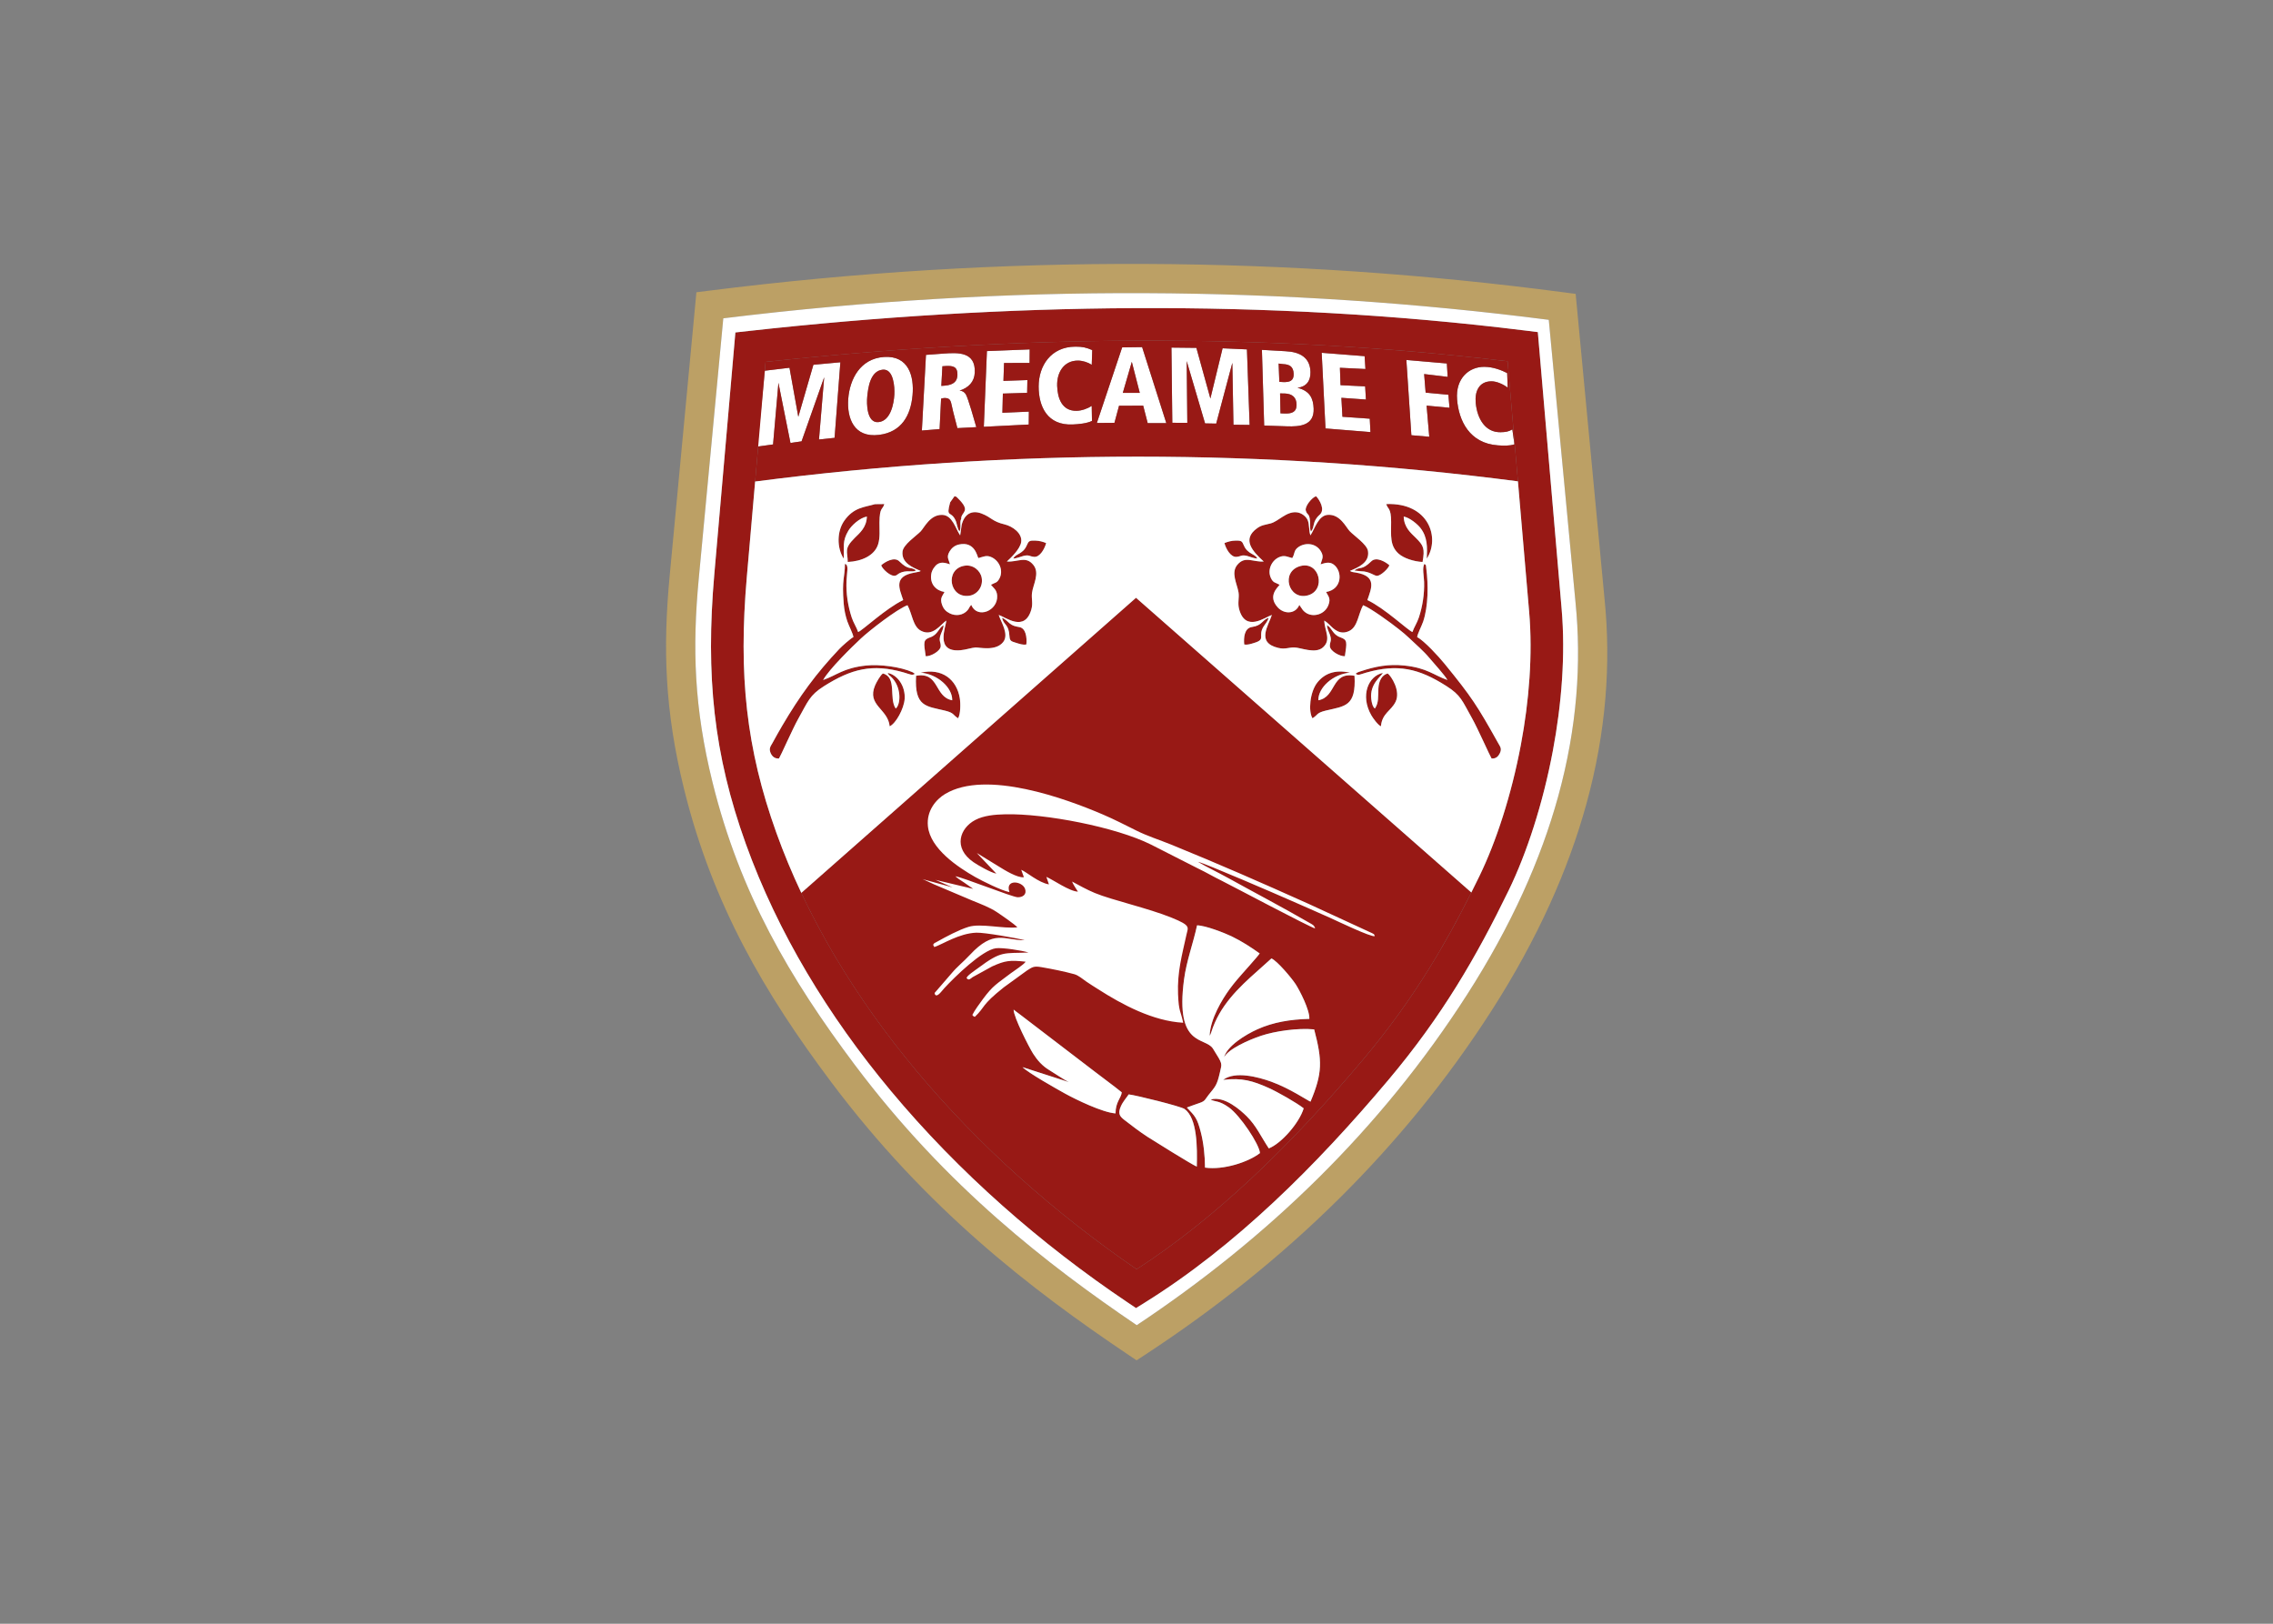 <svg clip-rule="evenodd" fill-rule="evenodd" stroke-linejoin="round" stroke-miterlimit="2" viewBox="0 0 560 400" xmlns="http://www.w3.org/2000/svg"><rect x="0" y="0" width="560" height="400" fill="#808080" stroke="none"/><g transform="matrix(.411 0 0 .411 157.714 27.052)"><path d="m297.243 292.477-200.645 176.88c17.753 37.707 41.201 73.287 68.535 106.092 38.208 45.855 84.003 86.265 132.472 119.479 24.02-15.499 46.965-34.036 68.838-54.479 23.71-22.16 46.068-46.431 67.122-71.442 15.332-18.214 28.028-36.003 39.265-54.101 9.298-14.975 17.541-30.091 25.417-45.787zm-73.377 246.846c.329.35 2.879 2.162 3.667 2.777l44.705 34.193c5.477 4.263 10.918 8.105 16.458 12.606-.323 3.394-3.75 5.757-3.727 12.633-7.836-.532-23.896-8.381-30.087-11.789-5.118-2.817-22.468-12.612-25.669-15.937l27.707 8.939c-3.381-1.715-8.134-5.056-11.698-7.184-4.151-2.479-7.166-5.932-9.664-9.842-2.263-3.541-11.669-21.785-11.692-26.396zm103.855 58.692c2.44-.895 4.999-1.875 7.641-2.753 3.418-1.135 3.289-2.195 5.273-4.697 4.044-5.101 5.049-5.511 6.856-13.46 1.349-5.932 1.852-4.776-4.085-14.323-4.604-7.404-22.83-.462-17.389-41.484 1.496-11.281 5.49-21.649 7.81-32.483 5.071.059 16.536 4.567 20.647 6.549 6.396 3.084 11.884 6.724 16.893 10.286-.835 1.561-11.218 12.883-13.799 16.026-1.613 1.964-2.609 3.16-4.199 5.332-4.497 6.147-11.604 17.863-11.997 27.942.275-.369.301-.386.612-1.064l.379-1.06c4.925-15.72 16.128-26.482 28.027-36.981l8.029-7.198c3.388 1.421 11.992 11.581 14.519 15.454 2.366 3.625 8.468 15.381 8.207 20.767-11.475.303-21.689 2.003-31.075 6.219-7.188 3.229-18.231 10.014-20.035 16.796 2.572-4.981 14.653-10.382 22.215-12.9 8.39-2.795 21.992-4.747 31.784-3.811 4.95 18.839 5.002 26.231-2.196 43.328-1.658-.601-12.385-7.954-23.537-11.982-7.731-2.793-21.721-6.548-28.831-1.086 11.343-1.383 17.893.637 27.26 4.825 5.193 2.321 16.794 8.862 21.025 12.24-2.67 8.818-13.406 21.042-20.916 24.016-4.855-7.341-7.543-13.639-13.229-19.242-3.424-3.374-13.361-12.507-21.65-10.037 2.89 1.547 4.969.412 10.948 4.7 6.801 4.879 18.238 22.032 18.64 27.376-6.813 5.331-21.814 10.314-32.955 8.717-.006-6.84-.834-14.668-2.476-21.073-2.278-8.889-3.536-9.77-8.396-14.939zm-34.873-7.879c4.327.48 31.265 7.147 33.512 8.763 7.64 5.492 7.61 23.082 7.316 34.523-2.574-.947-27.113-16.26-29.595-17.879-4.653-3.036-9.368-6.611-13.78-10.058-2.761-2.158-4.079-3.724-2.212-8.055 1.331-3.088 3.333-5.115 4.759-7.294z" fill="#981915"/><path d="m227.533 542.1c-.788-.615-3.338-2.427-3.667-2.777.023 4.611 9.429 22.855 11.692 26.396 2.498 3.91 5.513 7.363 9.664 9.842 3.564 2.128 8.317 5.469 11.697 7.184l-27.706-8.939c3.201 3.325 20.551 13.12 25.669 15.937 6.191 3.408 22.251 11.257 30.087 11.789-.023-6.876 3.404-9.239 3.727-12.633-5.54-4.501-10.981-8.343-16.458-12.606l-44.706-34.193zm-6.149-73.211c-2.817-8.016 7.712-6.673 9.35-1.936 1.155 3.342-1.405 5.121-4.478 5.011-3.281-.117-32.373-11.766-37.33-12.589 1.471 1.364 3.348 2.537 5.28 3.78 1.834 1.181 3.672 2.674 5.417 3.791l-22.622-5.397 10.29 4.499-18.053-4.942c1.132.381 5.364 2.472 6.964 3.15l22.829 9.676c5.098 2.08 10.591 4.132 14.76 6.917 2.532 1.691 10.901 7.411 12.315 9.153-8.351.967-21.979-2.563-29.28-.286-5.966 1.86-13.218 5.757-18.826 8.896-1.459.816-1.718.649-2.387 1.859l.706 1.346c4.978-1.633 14.848-8.233 25.203-8.609 4.935-.179 24.296 3.265 29.048 4.531-12.503.026-18.447-6.792-32.938 8.798-4.045 4.352-7.455 6.808-11.211 11.326l-9.066 10.493c-.981 1.314-.931.486-.681 1.749 1.258 2.268 3.899-1.739 5.709-3.701 6.141-6.658 22.64-22.791 30.852-23.867 4.03-.528 15.992 1.416 19.575 2.555-14.937.662-16.05-1.302-30.288 9.368-1.597 1.197-7.289 4.926-6.786 6.04 1.255 1.623 2.381.168 3.524-.623l11.751-6.467c7.791-3.511 10.579-3.84 20.049-2.814-.924 1.653-7.035 5.511-8.948 6.979-8.382 6.431-10.485 7.097-16.657 15.425-1.752 2.365-5.152 6.998-6.34 9.518.889 1.078.396.6 1.497 1.14 6.466-6.109 3.533-6.702 17.339-17.668l13.814-10.031c3.348-2.11 4.069-2.888 8.8-2.083 6.316 1.074 13.578 2.543 19.669 4.207 2.48.677 5.065 2.956 7.243 4.454 2.397 1.647 4.699 3.05 7.109 4.593 14.413 9.224 32.745 19.046 50.937 20.069-1.514-7.361-2.659-6.224-3.088-17.247-.511-13.109 2.366-23.327 5.081-35.695.964-4.391 2.69-5.313-8.778-9.976-14.44-5.872-35.883-10.567-46.242-14.884-4.873-2.031-9.463-4.618-13.598-6.846.295 1.126 2.844 5.096 3.518 6.048-4.933-.091-14.841-7.079-18.922-8.862l1.538 4.519c-6.15-.983-13.474-7.48-16.607-8.748l1.599 4.45c-3.889.537-11.798-4.427-14.699-6.215l-13.526-8.296 11.714 12.372c-3.365-.607-11.002-5.025-13.644-6.833-12.541-8.583-8.196-20.503.985-25.318 5.069-2.658 11.607-3.281 18.023-3.424 23.799-.529 66.37 7.652 87.377 18.174l28.165 14.316c4.785 2.283 9.317 4.976 13.999 7.251 4.34 2.109 53.634 28.286 56.178 28.679-.545-1.991-1.564-2.296-3.444-3.384-16.634-9.623-32.292-17.766-48.898-26.968-5.944-3.294-12.265-6.229-17.913-9.589 3.979.751 49.158 20.328 53.411 22.213 8.915 3.951 17.391 7.544 26.195 11.536 3.272 1.484 24.329 11.592 26.397 10.798-.331-1.198-.309-1.074-1.614-1.786l-37.965-17.516c-28.503-12.795-53.273-23.683-82.402-35.535-7.185-2.924-14.293-5.111-20.996-8.471-6.344-3.18-13.32-6.725-19.919-9.56-21.955-9.428-70.142-27.156-94.736-12.276-5.346 3.234-11.18 9.994-10.227 19.249 1.392 13.533 17.982 24.569 28.452 30.52 3.961 2.251 15.87 8.191 20.447 8.994zm106.337 129.126c4.86 5.169 6.118 6.05 8.396 14.939 1.642 6.405 2.47 14.233 2.476 21.073 11.141 1.598 26.142-3.386 32.955-8.717-.402-5.344-11.839-22.497-18.64-27.376-5.979-4.288-8.058-3.153-10.948-4.7 8.289-2.47 18.226 6.663 21.65 10.037 5.686 5.604 8.374 11.902 13.229 19.242 7.51-2.974 18.246-15.198 20.916-24.016-4.231-3.378-15.832-9.919-21.025-12.24-9.367-4.188-15.917-6.208-27.26-4.825 7.11-5.462 21.1-1.707 28.831 1.086 11.152 4.028 21.879 11.381 23.537 11.982 7.198-17.097 7.146-24.489 2.196-43.328-9.792-.936-23.394 1.016-31.784 3.811-7.562 2.518-19.643 7.919-22.215 12.9 1.804-6.782 12.847-13.567 20.035-16.796 9.386-4.216 19.6-5.916 31.075-6.219.261-5.386-5.841-17.142-8.207-20.767-2.527-3.873-11.131-14.033-14.519-15.454l-8.029 7.198c-11.899 10.499-23.102 21.261-28.027 36.981-.015.047-.376 1.052-.379 1.06-.311.678-.337.695-.612 1.064.393-10.079 7.5-21.795 11.997-27.942 1.59-2.172 2.586-3.368 4.199-5.332 2.581-3.143 12.964-14.465 13.799-16.026-5.009-3.562-10.497-7.202-16.893-10.286-4.111-1.982-15.576-6.49-20.647-6.549-2.32 10.834-6.314 21.202-7.81 32.483-5.441 41.022 12.785 34.08 17.389 41.484 5.937 9.547 5.434 8.391 4.085 14.323-1.807 7.949-2.812 8.359-6.856 13.46-1.984 2.502-1.855 3.562-5.273 4.697-2.642.878-5.201 1.858-7.641 2.753zm-34.873-7.879c-1.426 2.179-3.428 4.206-4.759 7.294-1.867 4.331-.549 5.897 2.212 8.055 4.412 3.447 9.127 7.022 13.78 10.058 2.482 1.619 27.021 16.932 29.595 17.879.294-11.441.323-29.031-7.316-34.523-2.247-1.616-29.185-8.283-33.512-8.763z" fill="#fff"/><g fill="#981915"><path d="m390.887 268.674c1.66-2.601.799-4.494 3.519-6.469 4.124-2.995 10.755-2.707 13.772 2.607 1.866 3.286.45 4.573-.301 7.603 2.739-.817 5.254-1.738 7.781.083 5.416 3.904 5.336 14.879-4.469 16.505 1.233 2.539 2.958 3.766 1.386 7.842-2.179 5.651-8.698 7.257-12.838 5.013-1.076-.583-2.009-1.422-2.595-2.177l-2.013-2.922c-2.23 5.476-8.98 5.806-12.969 1.427-6.041-6.631-.251-11.666 1.162-13.492-2.595-1.513-3.797-1.004-5.237-4.087-2.226-4.762.381-10.456 4.913-12.467 3.256-1.444 5.027-.157 7.889.534zm-17.085 2.061c-6.595.426-11.136-3.533-15.772 1.918-4.065 4.781-.241 11.308.656 16.524.556 3.235-.639 6.306.357 10.052 3.765 14.162 15.65 4.808 19.635 3.539-2.011 6.383-9.567 16.573 3.821 19.747 4.21.998 6.068-.325 9.7-.263 3.787.065 12.581 4.037 17.124-.055 5.172-4.659.9-9.921.79-16.065 1.046.738 1.962 1.357 2.938 2.352 2.75 2.803 6.467 6.557 12.013 3.886 5.109-2.461 5.415-10.175 8.298-15.432 4.36 1.604 16.776 10.647 21.236 14.219 2.516 2.014 4.336 3.457 6.542 5.588 4.034 3.897 8.382 7.504 12.001 11.85 2.458 2.951 9.149 10.204 10.792 13.171-8.268-2.878-12.169-7.255-25.837-8.684-9.509-.995-17.461.527-26.195 3.475-.438.148-1.012.282-1.581.542l-.587.303c-.589.355-.479.301-.777.609 1.456 1.279 2.766.322 6.315-.686 18.751-5.319 31.323-2.595 47.988 8.027 8.885 5.662 9.356 8.619 15.537 19.576 3.182 5.641 10.721 22.61 11.584 23.874 2.652.23 4.044-1.281 4.938-3.107 1.359-2.775.238-3.947-.924-6.023-12.651-22.599-15.881-27.655-32.356-47.839-3.354-4.109-11.835-13.397-16.267-15.827.302-2.14 2.696-6.592 3.585-9.209 3.136-9.233 3.164-22.267 1.861-32.117-.265-2.011.176-1.494-1.087-2.529-1.454 2.304-.286 7.407-.187 10.809.211 7.281-.899 14.472-3.132 21.305-1.052 3.222-2.972 6.002-3.865 8.737-2.699-.975-16.53-14.203-27.01-19.153 2.37-7.036 5.982-14.312-6.921-16.493-1.451-.245-2.432-.209-3.538-.996 4.699-1.986 11.932-4.844 10.821-11.914-.633-4.033-8.424-9.179-11.026-11.966-2.173-2.328-5.727-10.242-13.091-9.704-5.632.412-7.66 8.093-10.37 12.295-1.025-2.538-.55-6.483-1.651-9.105-.931-2.213-3.674-4.453-6.675-4.726-6.249-.568-10.726 5.403-15.615 6.682-3.299.863-5.331.943-7.946 2.807-9.591 6.839-2.599 14.068 3.878 20.006z"/><path d="m210.917 268.284c4.648 2.366 6.85 8.081 4.472 12.603-1.533 2.915-2.603 2.356-5.092 3.807 1.464 1.893 3.496 2.952 3.713 6.515.558 9.147-12.016 14.155-15.52 5.55-1.174 1.092-1.122 1.882-2.208 3.161-2.601 3.063-7.032 3.704-10.687 1.906-2.256-1.109-3.752-2.606-4.672-5.297-1.348-3.94.32-5.082 1.507-7.526-5.018-.832-8.899-4.67-7.926-10.789.385-2.423 2.226-4.966 3.707-5.898 2.527-1.59 4.951-.671 7.531.099-.768-2.979-2.268-4.195-.308-7.613 1.087-1.898 2.888-3.67 5.706-4.269 9.509-2.022 10.856 6.985 11.592 8.145 2.939-.72 4.908-2.062 8.185-.394zm-18.171-19.565-.923 6.367c-2.778-4.138-4.669-12.15-10.759-12.292-7.345-.171-10.685 7.598-12.927 9.91-2.669 2.753-10.45 7.876-10.866 12.116-.669 6.818 6.152 9.545 10.873 11.538-.524.375.264.034-.971.492l-2.569.508c-13.143 2.224-9.116 9.779-6.919 16.494-10.537 5.047-24.383 18.222-27.015 19.153-.901-2.768-2.808-5.5-3.865-8.739-2.267-6.953-3.401-14.264-3.116-21.739.207-5.43 1.606-9.72-.931-10.374-.092 8.655-1.939 9.025-.732 23.901.301 3.714 1.052 7.198 2.122 10.423.925 2.786 3.39 7.334 3.7 9.529-1.92 1.052-6.923 5.523-8.466 7.156-13.995 14.801-23.698 28.123-34.21 45.984-2.086 3.544-3.871 6.767-5.786 10.256-1.078 1.966-2.348 3.254-1.232 5.991.812 1.989 2.434 3.639 5.084 3.409.887-1.297 8.287-18.031 11.428-23.598 5.959-10.565 6.806-14.215 15.433-19.681 16.46-10.428 29.064-13.681 47.916-8.293 3.442.984 5.194 2.058 6.648.781l-1.365-.912c-7.246-3.295-19.784-4.853-27.776-4.017-13.659 1.429-17.603 5.818-25.837 8.684 3.625-6.546 17.347-19.911 22.574-24.809 5.173-4.849 21.655-17.685 27.997-20.019 2.829 5.157 3.202 12.728 8.011 15.285 7.082 3.765 11.742-3.624 15.238-6.091-.079 3.505-7.112 19.2 8.533 17.783 3.271-.296 6.691-1.506 8.947-1.648 2.231-.139 12.087 2.43 16.604-3.22 3.767-4.714-1.386-12.192-2.649-16.278 4.217 1.342 15.568 10.498 19.541-3.225 1.117-3.859-.044-6.521.413-10.024.648-4.968 4.77-11.702.89-16.628-4.55-5.777-9.197-1.719-15.968-2.157 2.277-2.088 7.923-7.382 8.585-11.637.832-5.352-5.356-9.518-9.848-10.586-7.686-1.828-7.768-4.179-13.861-6.521-5.891-2.264-10.345.26-11.946 6.728z"/><path d="m450.165 246.983c0 8.185-.884 14.256 4.477 19.044 3.052 2.726 9.047 4.737 14.373 4.988 1.427-8.132.632-9.809-4.049-14.439-3.001-2.969-7.064-6.254-7.259-12.785 3.732.682 8.419 4.727 10.094 6.914 4.255 5.556 4.046 11.491 3.734 18.313 8.075-12.424 1.314-33.684-24.286-32.72.884 3.196 2.916 2.103 2.916 10.685z"/><path d="m124.433 271.014c8.287-.344 16.024-3.831 18.167-10.456 1.337-4.133.811-8.757.852-13.149.091-9.574 1.901-7.467 2.915-11.105l-5.629.066c-6.126 1.856-12.684 1.768-18.414 9.98-4.359 6.249-4.532 16.073-.313 22.672.4-7.53-1.003-10.274 2.787-16.736 1.793-3.058 6.69-7.686 11.114-8.495-.195 6.513-4.24 9.798-7.26 12.785-6.764 6.691-4.239 8.126-4.219 14.438z"/><path d="m406.546 353.911c-.201-7.513 8.783-15.753 18.959-16.531-9.173-2.103-15.531.701-19.679 6.035-4.415 5.679-5.376 17.196-2.8 21.279 3.444-2.076 2.116-3.215 8.174-4.648 11.316-2.678 18.061-2.436 17.021-20.813-14.152-2.545-10.693 12.655-21.675 14.678z"/><path d="m182.761 360.127c5.717 1.397 4.55 2.589 7.832 4.567 1.494-2.478 1.528-8.888 1.007-12.044-1.837-11.143-10.595-18.225-23.486-15.27 10.176.778 19.16 9.018 18.959 16.531-10.891-2.006-7.598-17.21-21.675-14.678-1.064 18.78 6.122 18.148 17.363 20.894z"/><path d="m148.381 337.513c.724 1.454.692 1.126 1.907 2.227 6.482 5.875 6.04 16.665 2.91 19.128-4.242-6.089.939-18.778-7.693-21.017-1.556 1.076-3.911 5.344-4.688 7.173-5.088 11.978 7.779 13.969 8.757 24.5 3.751-1.71 8.561-10.62 8.975-16.331.557-7.698-4.243-14.519-10.168-15.68z"/><path d="m440.421 358.868c-1.289-1.017-1.895-3.308-2.167-5.783-.99-9.017 5.926-13.446 6.984-15.572-8.566 1.679-13.838 13.417-6.909 25.453.897 1.558 3.831 5.699 5.715 6.558.733-7.883 6.038-9.143 8.775-14.672 3.265-6.593-2.702-15.615-4.705-17.001-3.575.927-5.331 4.587-5.577 8.876-.289 5.057.329 8.631-2.116 12.141z"/><path d="m395.923 273.418c-12.319 3.159-7.355 20.785 4.343 17.601 11.029-3.002 7.119-20.54-4.343-17.601z"/><path d="m194.514 273.25c-12.099 1.869-9.258 19.966 2.996 17.967 4.476-.73 8.181-5.289 7.225-10.699-.774-4.377-5.177-8.047-10.221-7.268z"/><path d="m223.707 268.961c2.113-.102 3.979-1.029 5.956-1.536 3.579-.916 3.664.273 6.478.523 3.518.313 6.405-4.971 7.22-8.272-2.075-.824-3.932-1.37-6.378-1.465-3.732-.144-4.1.234-5.296 2.997-2.265 5.237-6.931 4.922-7.98 7.753z"/><path d="m350.258 259.676c.815 3.301 3.702 8.585 7.219 8.272 2.815-.25 2.899-1.439 6.478-.523 1.978.506 3.844 1.434 5.956 1.536-1.048-2.831-5.714-2.516-7.98-7.753-1.123-2.597-1.359-3.06-4.854-3.01-2.618.038-4.613.601-6.819 1.479z"/><path d="m231.515 320.435c.42-4.152-.313-9.723-4.174-10.378-2.688-.455-4.14-.877-5.757-2.164-1.423-1.134-2.701-2.753-4.696-3.416 1.317 4.868 4.047 3.594 4.497 11.001.183 3.004 1.159 3.116 3.847 3.956 1.826.571 4.395 1.526 6.283 1.001z"/><path d="m402.159 252.734c2.483-2.892.397-5.785 5.213-10.068 3.398-3.02-.083-8.876-2.178-11.049-2.422.597-6.862 6.091-6.186 8.565.952 3.486 2.58.69 2.615 8.971.005 1.259-.067 2.619.536 3.58z"/><path d="m362.104 320.435c1.794.499 4.236-.384 5.946-.896 7.373-2.208 1.96-3.972 5.706-9.925 1.144-1.819 2.375-2.923 2.974-5.137-4.092 1.361-3.634 4.581-10.073 5.533-4.551.673-4.944 6.564-4.553 10.425z"/><path d="m422.447 327.515c1.212-8.384 1.691-9.803-2.75-11.357-4.706-1.648-4.855-5.553-7.958-7.228.057 2.128 1.046 3.742 1.72 5.635 1.386 3.889-.14 4.092.002 6.976.142 2.871 5.972 6.145 8.985 5.974z"/><path d="m428.253 276.025c.082.069.226.042.276.168l3.544.387c5.315 0 8.1 2.972 9.835 2.745 2.354-.309 6.646-4.445 7.201-6.335-2.09-1.927-7.79-5.335-10.782-2.408-5.908 5.779-6.493 2.899-10.074 5.443z"/><path d="m171.172 327.515c3.014.171 8.843-3.103 8.985-5.974.131-2.646-1.304-3.031-.116-6.655.692-2.109 1.779-3.692 1.839-5.956-3.103 1.675-3.252 5.58-7.958 7.228-4.409 1.542-3.976 2.882-2.75 11.357z"/><path d="m144.511 272.991c.304 1.744 5.758 7.388 8.833 6.11.781-.326 1.275-.956 2.412-1.503 3.275-1.575 6.559-.715 8.367-1.042.123-.023.25-.061.355-.087l.886-.444c-3.592-2.54-4.177.33-10.075-5.44-2.992-2.928-8.681.481-10.778 2.406z"/><path d="m185.826 235.281c-2.62 9.594.384 4.679 3.192 10.678 1 2.136 1.057 5.156 2.442 6.773l.457-1.419c.338-2.223-.384-4.586.529-6.084-.199-4.382 6.387-4.228-1.984-12.41-1.079-1.054-.544-.834-2.037-1.202l-2.6 3.664z"/></g><path d="m519.734 157.795.318 8.721c-2.702-2.019-6.641-3.874-10.003-3.791-7.279.181-9.841 6.122-9.154 13.099.943 9.575 5.878 17.616 14.907 17.415 2.804-.062 4.613-.262 7.038-1.66l1.251 8.925c-3.218 1.01-6.57.844-9.915.608-17.065-1.205-23.476-14.794-24.476-27.537-.978-12.472 7.056-19.622 16.415-19.522 5.48.059 10.37 2.093 13.619 3.742zm-444.985-1.424 14.77-1.767 5.282 29.396 9.051-31.19 16.163-1.491-3.466 45.284-9.347.992 3.106-37.286-13.551 38.402-6.648.97-7.217-36.041-3.222 36.924-9.335 1.289zm71.433-8.23c14.775-.994 18.146 11.603 17.097 22.974-1.101 11.933-6.475 22.026-20.06 23.718-15.161 1.887-19.324-10.129-18.491-21.509.863-11.769 7.126-24.218 21.454-25.183zm-.734 7.61c-7.722.717-8.828 11.328-9.327 16.204-.399 3.886-.371 15.832 6.659 15.235 7.457-.634 9.297-11.25 9.602-16.472.26-4.456-.41-15.572-6.934-14.967zm25.883-8.86c3.266-.231 7.365-.551 10.676-.789 8.449-.605 19.145-1.195 18.579 11.402-.249 5.529-3.717 9.084-9.112 10.812 1.54.031 2.863.811 3.706 2.144 1.377 2.18 5.257 16.001 6.325 19.735l-11.345.592c-.999-4.211-2.383-8.767-3.254-13.006-.728-3.538-1.086-5.286-4.961-5.015-.589.041-1.008.316-1.552.353l-.891 18.25-10.629.864zm9.842 6.806c-.227 3.884-.414 7.909-.641 11.788.68-.049 1.416-.11 2.083-.164 5.604-.452 7.503-2.877 7.582-6.453.111-5.018-2.794-5.469-6.683-5.333-.75.026-1.615.112-2.341.162zm26.698-9.079 25.633-1.01-.066 8.101-15.304.034-.359 10.737 14.35-.497-.152 7.655-14.546.444-.283 11.501 15.872-.677-.077 7.722-26.927 1.364zm63.129-.598-.298 8.801c-2.309-1.47-5.485-2.524-8.371-2.508-8.463.047-12.605 7.253-12.361 15.112.23 7.44 2.87 15.208 11.729 14.993 2.972-.072 6.534-1.331 8.988-2.949l.161 8.993c-3.027 1.536-7.994 1.975-11.489 2.138-15.17.704-20.491-10.577-20.48-22.801.012-12.314 7.276-23.784 22.024-23.841 4.32-.016 6.357.478 10.096 2.062zm17.931-1.621 11.976-.16 14.502 45.56-11.165-.002-2.696-10.468-14.478.04-2.762 10.249-10.538.082zm5.795 8.655-5.404 18.607 10.171-.014zm23.752-8.532 14.953.166 8.394 30.353 7.31-30.096 14.597.66 1.612 45.267-9.698-.12-.665-37.074-9.681 36.398-6.67-.127-11.002-37.332.363 37-8.992-.03zm54.235 1.365c4.218.177 9.758.605 14.065.8 8.711.393 14.875 3.762 15.037 12.565.098 5.33-2.514 8.7-7.764 9.372 7.511 1.878 9.434 6.417 9.675 12.42.411 10.255-8.311 10.921-16.057 10.666-4.218-.139-9.38-.311-13.598-.463zm10.018 8.197.422 10.971c.68.024 1.575.095 2.3.123 3.902.149 6.437-.746 6.291-4.922-.147-4.21-2.319-5.682-6.35-5.842-.68-.027-2.074-.299-2.663-.33zm.866 17.917.242 11.926c.771.03 1.543.062 2.314.091 4.306.165 7.33-.713 7.325-5.2-.006-4.537-2.666-6.632-7.155-6.801-.771-.029-1.955.014-2.726-.016zm24.945-24.361 25.734 2.02.491 7.7-15.301-.743.365 10.432 14.764.714.463 7.893-14.704-1.038.62 11.372 16.385 1.143.416 8.029-26.944-2.174zm50.76 4.298 24.273 2.099.48 8.033-14.096-1.693.899 11.14 13.64 1.274.666 7.797-13.732-1.286 1.594 18.664-10.725-.92z" fill="#fff"/><path d="m40.687 108.477c89.152-11.255 176.379-16.439 261.852-16.099 85.503.339 169.217 6.201 251.317 17.037l6.928.915.658 6.946 16.685 176.217.003-.001c3.839 38.174 1.043 79.145-10.94 122.65-10.817 39.271-29.086 80.536-56.68 123.579-26.921 41.995-57.692 79.293-91.031 112.393-36.555 36.292-76.125 67.481-117.043 94.24l-4.853 3.174-4.827-3.243c-29.432-19.771-59.793-41.735-89.784-68.103-30.096-26.462-59.952-57.464-88.358-95.312-19.982-26.624-37.722-53.153-52.63-81.692-14.986-28.684-27.066-59.292-35.622-93.895-5.823-23.548-9.013-44.709-10.236-65.43-1.219-20.636-.474-40.815 1.569-62.48l15.372-163.035.658-6.982zm261.783 1.407c-82.497-.328-166.653 4.538-252.625 15.096l-14.712 156.04c-1.955 20.731-2.668 40.046-1.501 59.804 1.162 19.674 4.201 39.811 9.755 62.271 8.216 33.228 19.782 62.553 34.112 89.983 14.405 27.575 31.65 53.347 51.12 79.289 27.495 36.633 56.562 66.79 85.956 92.634 27.846 24.484 55.87 45.007 83.095 63.467 38.33-25.47 75.303-54.877 109.451-88.78 32.444-32.21 62.401-68.527 88.629-109.441 26.637-41.549 44.213-81.17 54.552-118.704 11.373-41.292 14.03-80.15 10.39-116.335v-.034l-16.028-169.291c-79.221-10.173-159.9-15.672-242.194-15.999z" fill="#bca065"/><path d="m75.174 151.091-11.229 128.865c-2.556 29.338-2.657 55.135.153 79.833 2.808 24.682 8.509 48.38 17.553 73.542 18.396 51.177 47.589 99.041 83.482 142.118 38.208 45.855 84.003 86.265 132.472 119.479 24.02-15.499 46.965-34.036 68.838-54.479 23.71-22.16 46.068-46.431 67.122-71.442 15.332-18.213 28.028-36.003 39.265-54.101 11.225-18.078 20.912-36.362 30.273-55.625 10.025-20.63 19.18-48.609 24.836-78.683 4.934-26.236 7.175-54.006 4.959-79.775l-12.91-150.117c-74.34-8.843-148.913-12.692-223.113-12.357-74.205.337-148.326 4.854-221.701 12.742zm-30.712 127.184 11.926-136.857.695-7.977 7.976-.885c76.384-8.472 153.858-13.336 231.74-13.689 77.957-.353 156.015 3.808 233.431 13.388l7.875.975.682 7.926 13.594 158.062c2.364 27.493-.017 57.064-5.265 84.971-5.982 31.807-15.731 61.535-26.44 83.573-9.68 19.919-19.688 38.809-31.267 57.458-11.567 18.63-24.79 37.125-40.945 56.317-21.677 25.75-44.591 50.64-68.727 73.199-24.363 22.77-50.067 43.299-77.144 60.148l-5.346 3.327-5.236-3.518c-51.852-34.841-101.006-77.768-141.853-126.791-37.275-44.735-67.637-94.567-86.844-148.001-9.601-26.709-15.648-51.835-18.622-77.973-2.971-26.12-2.888-53.138-.23-83.653z" fill="#981915"/><path d="m68.925 222.798c153.457-19.932 306.272-19.785 457.253-.117l-6.19-71.975c-74.34-8.843-148.913-12.692-223.113-12.357-74.205.337-148.326 4.854-221.701 12.742l-.767 8.804v-.008l.341-3.515 14.771-1.767 5.281 29.396 9.052-31.19 16.163-1.491-3.466 45.284-9.347.991 3.106-37.286-13.551 38.403-6.648.97-7.217-36.041-3.222 36.924-8.914 1.231zm246.484-34.999-11.165-.002-2.696-10.468-14.478.04-2.762 10.249-10.538.082 15.161-45.301 11.976-.16zm3.59-.212-.521-45.065 14.953.166 8.394 30.353 7.31-30.096 14.597.66 1.612 45.267-9.698-.12-.665-37.074-9.681 36.398-6.67-.127-11.002-37.332.363 37zm55.072 1.66-1.358-45.36c4.218.177 9.758.605 14.065.8 8.711.393 14.875 3.762 15.037 12.565.098 5.33-2.514 8.7-7.764 9.372 7.511 1.878 9.434 6.417 9.675 12.42.411 10.255-8.311 10.921-16.057 10.666-4.218-.139-9.38-.311-13.598-.463zm36.76 1.741-2.289-45.348 25.734 2.02.491 7.7-15.301-.743.365 10.432 14.764.714.463 7.893-14.704-1.038.62 11.372 16.385 1.143.416 8.029zm51.47 4.058-2.999-45.108 24.273 2.099.48 8.033-14.096-1.693.899 11.14 13.64 1.274.666 7.797-13.732-1.286 1.594 18.664zm27.399-21.471c-.978-12.472 7.056-19.622 16.415-19.522 5.48.059 10.37 2.093 13.619 3.742l.318 8.721c-2.702-2.019-6.641-3.874-10.003-3.791-7.279.181-9.841 6.122-9.154 13.099.943 9.575 5.878 17.616 14.907 17.415 2.804-.062 4.613-.262 7.038-1.66l1.251 8.925c-3.218 1.01-6.57.844-9.915.608-17.065-1.205-23.476-14.794-24.476-27.537zm-326.421-2.46c-1.101 11.933-6.475 22.026-20.06 23.718-15.161 1.887-19.324-10.129-18.491-21.509.863-11.769 7.126-24.218 21.454-25.183 14.775-.994 18.146 11.603 17.097 22.974zm5.594 21.118 2.458-45.342c3.266-.231 7.365-.551 10.676-.789 8.449-.605 19.145-1.195 18.579 11.402-.249 5.529-3.717 9.084-9.112 10.812 1.54.031 2.863.811 3.706 2.144 1.377 2.18 5.257 16.001 6.325 19.735l-11.345.592c-.999-4.211-2.383-8.767-3.255-13.006-.727-3.538-1.085-5.286-4.96-5.015-.589.041-1.008.316-1.552.353l-.891 18.25zm37.139-2.241 1.859-45.374 25.633-1.01-.066 8.101-15.304.034-.359 10.737 14.35-.497-.152 7.655-14.546.444-.283 11.501 15.872-.677-.077 7.722zm53.347-1.392c-15.17.704-20.491-10.577-20.48-22.801.012-12.314 7.276-23.784 22.024-23.841 4.32-.016 6.357.478 10.096 2.062l-.297 8.801c-2.309-1.47-5.485-2.524-8.371-2.508-8.463.047-12.605 7.253-12.362 15.112.231 7.44 2.871 15.208 11.73 14.993 2.972-.072 6.534-1.331 8.988-2.949l.161 8.993c-3.027 1.536-7.994 1.975-11.489 2.138z" fill="#981915"/><path d="m142.78 187.19c7.457-.633 9.297-11.25 9.602-16.471.26-4.457-.41-15.573-6.934-14.968-7.722.717-8.828 11.328-9.327 16.204-.399 3.886-.372 15.832 6.659 15.235z" fill="#981915"/><path d="m181.173 153.696c-.227 3.885-.414 7.91-.641 11.789l2.083-.164c5.603-.452 7.503-2.877 7.582-6.453.111-5.018-2.794-5.469-6.683-5.333-.75.026-1.615.112-2.341.162z" fill="#981915"/><path d="m382.731 152.084.422 10.971c.68.024 1.575.095 2.3.123 3.902.149 6.437-.746 6.291-4.922-.147-4.21-2.319-5.682-6.35-5.842-.68-.027-2.074-.299-2.663-.33z" fill="#981915"/><path d="m393.478 176.818c-.006-4.536-2.666-6.632-7.155-6.801-.771-.029-1.955.014-2.726-.016l.242 11.926 2.314.091c4.306.165 7.33-.713 7.325-5.2z" fill="#981915"/><path d="m299.493 169.647-4.767-18.593-5.404 18.607z" fill="#981915"/><path d="m526.178 222.681c-150.981-19.668-303.797-19.815-457.253.117l-4.98 57.158c-2.557 29.338-2.657 55.135.153 79.833 2.808 24.682 8.509 48.38 17.553 73.542 4.387 12.204 9.388 24.219 14.947 36.027l200.645-176.881 201.004 176.642c1.633-3.253 3.249-6.531 4.856-9.838 10.025-20.63 19.18-48.609 24.836-78.683 4.934-26.236 7.175-54.006 4.959-79.775zm-321.486 19.31c6.093 2.342 6.175 4.694 13.861 6.521 4.492 1.068 10.68 5.234 9.848 10.586-.662 4.255-6.308 9.549-8.585 11.637 6.771.438 11.418-3.62 15.968 2.157 3.88 4.926-.242 11.66-.89 16.628-.457 3.503.704 6.165-.413 10.024-3.973 13.723-15.324 4.567-19.541 3.225 1.263 4.086 6.416 11.564 2.648 16.278-4.516 5.65-14.372 3.081-16.603 3.221-2.256.141-5.676 1.351-8.947 1.647-15.645 1.417-8.612-14.278-8.533-17.783-3.497 2.467-8.156 9.856-15.238 6.091-4.809-2.557-5.182-10.128-8.011-15.285-6.342 2.334-22.824 15.17-27.997 20.019-5.227 4.898-18.949 18.263-22.574 24.809 8.234-2.866 12.178-7.255 25.837-8.684 7.992-.836 20.529.722 27.776 4.017l1.365.912c-1.454 1.277-3.206.203-6.648-.781-18.852-5.388-31.456-2.135-47.916 8.293-8.627 5.466-9.474 9.116-15.433 19.681-3.141 5.567-10.541 22.301-11.428 23.598-2.65.23-4.272-1.42-5.084-3.409-1.116-2.737.154-4.025 1.232-5.991 1.915-3.489 3.7-6.712 5.786-10.256 10.512-17.861 20.215-31.183 34.21-45.984 1.543-1.633 6.546-6.104 8.466-7.156-.31-2.195-2.775-6.743-3.7-9.529-1.071-3.225-1.821-6.709-2.123-10.423-1.206-14.876.641-15.245.733-23.901 2.537.654 1.138 4.944.931 10.374-.285 7.475.849 14.786 3.116 21.739 1.056 3.24 2.964 5.971 3.865 8.739 2.632-.931 16.478-14.106 27.015-19.153-2.197-6.715-6.224-14.27 6.919-16.494l2.569-.508c1.234-.458.447-.117.971-.492-4.721-1.993-11.542-4.72-10.873-11.538.416-4.24 8.197-9.363 10.866-12.116 2.242-2.312 5.582-10.081 12.927-9.91 6.09.142 7.981 8.154 10.759 12.292l.923-6.367c1.601-6.469 6.055-8.992 11.946-6.728zm-16.267-10.374c1.493.368.958.148 2.036 1.202 8.372 8.182 1.786 8.028 1.985 12.41-.914 1.498-.191 3.861-.529 6.084l-.457 1.419c-1.385-1.617-1.442-4.637-2.442-6.773-2.808-5.999-5.812-1.084-3.193-10.678zm185.377 39.118c-6.476-5.938-13.469-13.167-3.878-20.005 2.615-1.865 4.647-1.945 7.947-2.808 4.888-1.279 9.365-7.25 15.614-6.682 3.001.273 5.744 2.513 6.675 4.726 1.101 2.622.625 6.567 1.651 9.106 2.71-4.203 4.738-11.884 10.37-12.296 7.364-.537 10.918 7.376 13.091 9.704 2.602 2.787 10.393 7.933 11.026 11.966 1.11 7.07-6.122 9.928-10.821 11.914 1.106.787 2.087.751 3.538.996 12.903 2.181 9.291 9.457 6.921 16.493 10.48 4.95 24.311 18.179 27.01 19.153.893-2.734 2.813-5.515 3.865-8.737 2.233-6.833 3.343-14.024 3.132-21.305-.099-3.402-1.267-8.505.187-10.809 1.263 1.035.821.518 1.087 2.529 1.303 9.85 1.275 22.884-1.861 32.117-.889 2.617-3.283 7.069-3.585 9.209 4.432 2.43 12.913 11.718 16.267 15.827 16.475 20.183 19.705 25.24 32.356 47.839 1.162 2.076 2.283 3.248.924 6.023-.894 1.826-2.286 3.337-4.938 3.107-.863-1.263-8.402-18.232-11.584-23.874-6.181-10.957-6.652-13.913-15.537-19.576-16.665-10.621-29.237-13.346-47.988-8.027-3.549 1.008-4.859 1.965-6.315.686.298-.307.188-.254.777-.609l.587-.302c.568-.261 1.143-.395 1.581-.543 8.734-2.948 16.686-4.47 26.195-3.475 13.668 1.429 17.569 5.806 25.837 8.684-1.642-2.967-8.334-10.22-10.792-13.171-3.619-4.346-7.967-7.953-12.001-11.85-2.206-2.13-4.026-3.574-6.542-5.588-4.46-3.572-16.877-12.615-21.236-14.219-2.883 5.257-3.189 12.971-8.298 15.432-5.546 2.671-9.263-1.082-12.013-3.886-.976-.995-1.892-1.614-2.938-2.352.11 6.144 4.382 11.406-.79 16.065-4.543 4.092-13.338.12-17.124.055-3.633-.062-5.49 1.261-9.7.263-13.388-3.174-5.832-13.364-3.821-19.746-3.985 1.268-15.87 10.623-19.635-3.54-.996-3.746.199-6.817-.357-10.051-.897-5.217-4.721-11.744-.655-16.525 4.635-5.451 9.176-1.492 15.771-1.918zm25.206-30.553c-.676-2.474 3.764-7.967 6.186-8.565 2.095 2.173 5.576 8.029 2.178 11.049-4.816 4.283-2.73 7.176-5.213 10.068-.603-.962-.53-2.321-.536-3.581-.035-8.28-1.663-5.485-2.615-8.971zm-234.53 36.287c-.105.026-.232.065-.355.087-1.808.327-5.092-.532-8.367 1.042-1.137.547-1.631 1.177-2.412 1.503-3.075 1.278-8.529-4.366-8.833-6.11 2.097-1.925 7.786-5.334 10.778-2.406 5.898 5.77 6.483 2.9 10.075 5.44zm15.679 45.072c-.142 2.871-5.971 6.145-8.985 5.974-1.226-8.475-1.659-9.815 2.75-11.357 4.706-1.647 4.855-5.553 7.958-7.228-.06 2.264-1.147 3.847-1.839 5.956-1.188 3.624.247 4.009.116 6.655zm47.184-11.483c3.861.654 4.594 6.225 4.174 10.377-1.888.525-4.457-.43-6.283-1-2.688-.84-3.664-.952-3.847-3.956-.45-7.407-3.18-6.134-4.497-11.002 1.995.663 3.273 2.282 4.696 3.416 1.617 1.288 3.069 1.709 5.757 2.165zm-78.96 27.455c5.925 1.161 10.725 7.982 10.167 15.68-.413 5.711-5.223 14.621-8.974 16.331-.978-10.531-13.845-12.522-8.757-24.5.777-1.829 3.132-6.097 4.688-7.173 8.632 2.239 3.451 14.928 7.693 21.017 3.13-2.463 3.572-13.253-2.91-19.128-1.215-1.101-1.183-.772-1.907-2.227zm43.219 15.137c.521 3.156.487 9.566-1.007 12.045-3.282-1.979-2.115-3.171-7.832-4.568-11.241-2.746-18.427-2.114-17.363-20.894 14.077-2.532 10.783 12.672 21.675 14.679.201-7.514-8.783-15.753-18.959-16.532 12.891-2.955 21.649 4.127 23.486 15.27zm221.861-31.109c-.142-2.884 1.383-3.086-.002-6.976-.673-1.893-1.663-3.507-1.72-5.635 3.103 1.675 3.252 5.581 7.958 7.228 4.442 1.554 3.963 2.973 2.75 11.357-3.014.171-8.843-3.103-8.985-5.974zm-51.357-1.106c-.391-3.861.002-9.752 4.553-10.425 6.439-.952 5.981-4.172 10.073-5.533-.599 2.214-1.83 3.319-2.974 5.137-3.746 5.954 1.667 7.717-5.706 9.925-1.71.512-4.152 1.395-5.946.896zm43.722 22.98c4.148-5.334 10.506-8.138 19.679-6.035-10.176.779-19.161 9.018-18.959 16.532 10.982-2.024 7.523-17.224 21.675-14.679 1.04 18.377-5.705 18.135-17.021 20.813-6.058 1.433-4.73 2.572-8.174 4.649-2.576-4.084-1.615-15.601 2.8-21.28zm32.503 19.551c-6.929-12.036-1.657-23.774 6.909-25.453-1.058 2.126-7.974 6.555-6.984 15.572.272 2.475.878 4.766 2.167 5.783 2.445-3.51 1.826-7.084 2.116-12.141.246-4.289 2.002-7.949 5.576-8.876 2.004 1.386 7.971 10.408 4.706 17.002-2.737 5.528-8.042 6.788-8.775 14.671-1.884-.859-4.818-5-5.715-6.558zm-80.852-95.017c-3.517.312-6.404-4.972-7.219-8.273 2.206-.877 4.201-1.44 6.819-1.478 3.495-.05 3.731.413 4.854 3.01 2.266 5.237 6.931 4.922 7.98 7.753-2.112-.102-3.978-1.029-5.956-1.536-3.579-.916-3.663.274-6.478.524zm80.85 2.633c2.992-2.927 8.691.481 10.782 2.409-.555 1.889-4.847 6.025-7.201 6.334-1.735.227-4.52-2.745-9.835-2.745l-3.544-.387c-.05-.126-.194-.099-.276-.168 3.581-2.544 4.166.336 10.074-5.443zm-194.966-10.906c-.815 3.301-3.702 8.585-7.22 8.273-2.814-.25-2.899-1.44-6.478-.524-1.977.507-3.843 1.434-5.956 1.536 1.049-2.831 5.715-2.516 7.98-7.753 1.196-2.763 1.564-3.141 5.296-2.997 2.446.095 4.304.641 6.378 1.465zm-100.761.882c-2.143 6.625-9.88 10.112-18.166 10.456-.021-6.312-2.546-7.747 4.218-14.438 3.02-2.987 7.065-6.272 7.26-12.785-4.424.809-9.321 5.437-11.114 8.495-3.79 6.462-2.387 9.206-2.787 16.736-4.219-6.599-4.046-16.423.313-22.671 5.73-8.213 12.288-8.125 18.414-9.981l5.629-.066c-1.014 3.638-2.824 1.531-2.915 11.105-.041 4.392.485 9.016-.852 13.149zm312.042 5.469c-5.361-4.788-4.477-10.859-4.477-19.044 0-8.582-2.032-7.489-2.916-10.685 25.6-.964 32.361 20.296 24.286 32.72.312-6.822.521-12.757-3.734-18.313-1.675-2.187-6.362-6.232-10.094-6.914.195 6.532 4.258 9.816 7.259 12.785 4.681 4.63 5.476 6.307 4.049 14.439-5.326-.25-11.321-2.262-14.373-4.988z" fill="#fff"/><path d="m197.51 291.217c-12.254 1.999-15.095-16.098-2.996-17.966 5.044-.779 9.447 2.89 10.221 7.267.956 5.41-2.749 9.969-7.225 10.699zm13.407-22.933c-3.277-1.668-5.246-.326-8.185.394-.736-1.16-2.083-10.167-11.592-8.145-2.818.599-4.619 2.371-5.706 4.268-1.96 3.419-.46 4.635.308 7.614-2.58-.77-5.004-1.689-7.531-.099-1.481.932-3.322 3.475-3.707 5.899-.973 6.118 2.908 9.956 7.926 10.788-1.187 2.444-2.855 3.586-1.507 7.526.92 2.691 2.416 4.188 4.672 5.297 3.655 1.798 8.086 1.157 10.687-1.906 1.086-1.279 1.034-2.069 2.208-3.161 3.504 8.605 16.078 3.597 15.52-5.55-.217-3.563-2.249-4.622-3.713-6.515 2.488-1.451 3.559-.891 5.092-3.807 2.378-4.522.176-10.237-4.472-12.603z" fill="#fff"/><path d="m382.998 268.14c-4.532 2.011-7.139 7.705-4.913 12.467 1.44 3.083 2.642 2.574 5.237 4.087-1.413 1.826-7.203 6.861-1.162 13.492 3.989 4.379 10.739 4.049 12.969-1.427l2.013 2.923c.585.754 1.519 1.593 2.595 2.176 4.14 2.244 10.659.638 12.838-5.013 1.572-4.076-.153-5.303-1.386-7.842 9.805-1.626 9.885-12.601 4.468-16.504-2.526-1.822-5.041-.901-7.78-.084.751-3.03 2.167-4.316.301-7.603-3.018-5.314-9.648-5.602-13.772-2.607-2.72 1.975-1.859 3.868-3.519 6.469-2.863-.691-4.633-1.978-7.889-.534zm17.268 22.879c-11.698 3.184-16.662-14.442-4.343-17.601 11.462-2.939 15.372 14.599 4.343 17.601z" fill="#fff"/><path d="m547.116 384.189c-5.982 31.807-15.731 61.535-26.44 83.573-9.68 19.919-19.687 38.809-31.267 57.458-11.567 18.63-24.79 37.125-40.945 56.317-21.677 25.75-44.59 50.64-68.727 73.199-24.363 22.77-50.067 43.299-77.144 60.148l-5.346 3.327-5.236-3.518c-51.852-34.841-101.006-77.768-141.853-126.791-37.275-44.735-67.637-94.567-86.844-148.001-9.601-26.709-15.648-51.835-18.622-77.973-2.971-26.12-2.888-53.138-.23-83.653l11.926-136.857.695-7.977 7.976-.885c76.384-8.472 153.858-13.336 231.74-13.689 77.957-.353 156.015 3.808 233.431 13.388l7.875.975.682 7.926 13.594 158.062c2.364 27.492-.017 57.064-5.265 84.971zm-244.646-274.305c-82.497-.328-166.653 4.538-252.625 15.096l-14.712 156.04c-1.955 20.731-2.668 40.046-1.501 59.804 1.162 19.674 4.201 39.811 9.755 62.271 8.216 33.228 19.782 62.553 34.112 89.983 14.405 27.575 31.65 53.347 51.12 79.289 27.495 36.633 56.562 66.79 85.956 92.634 27.846 24.484 55.87 45.007 83.095 63.467 38.33-25.47 75.303-54.877 109.451-88.78 32.444-32.21 62.401-68.527 88.629-109.441 26.637-41.549 44.213-81.17 54.552-118.704 11.373-41.292 14.03-80.15 10.39-116.335v-.034l-16.028-169.291c-79.221-10.173-159.9-15.672-242.194-15.999z" fill="#fff"/></g></svg>